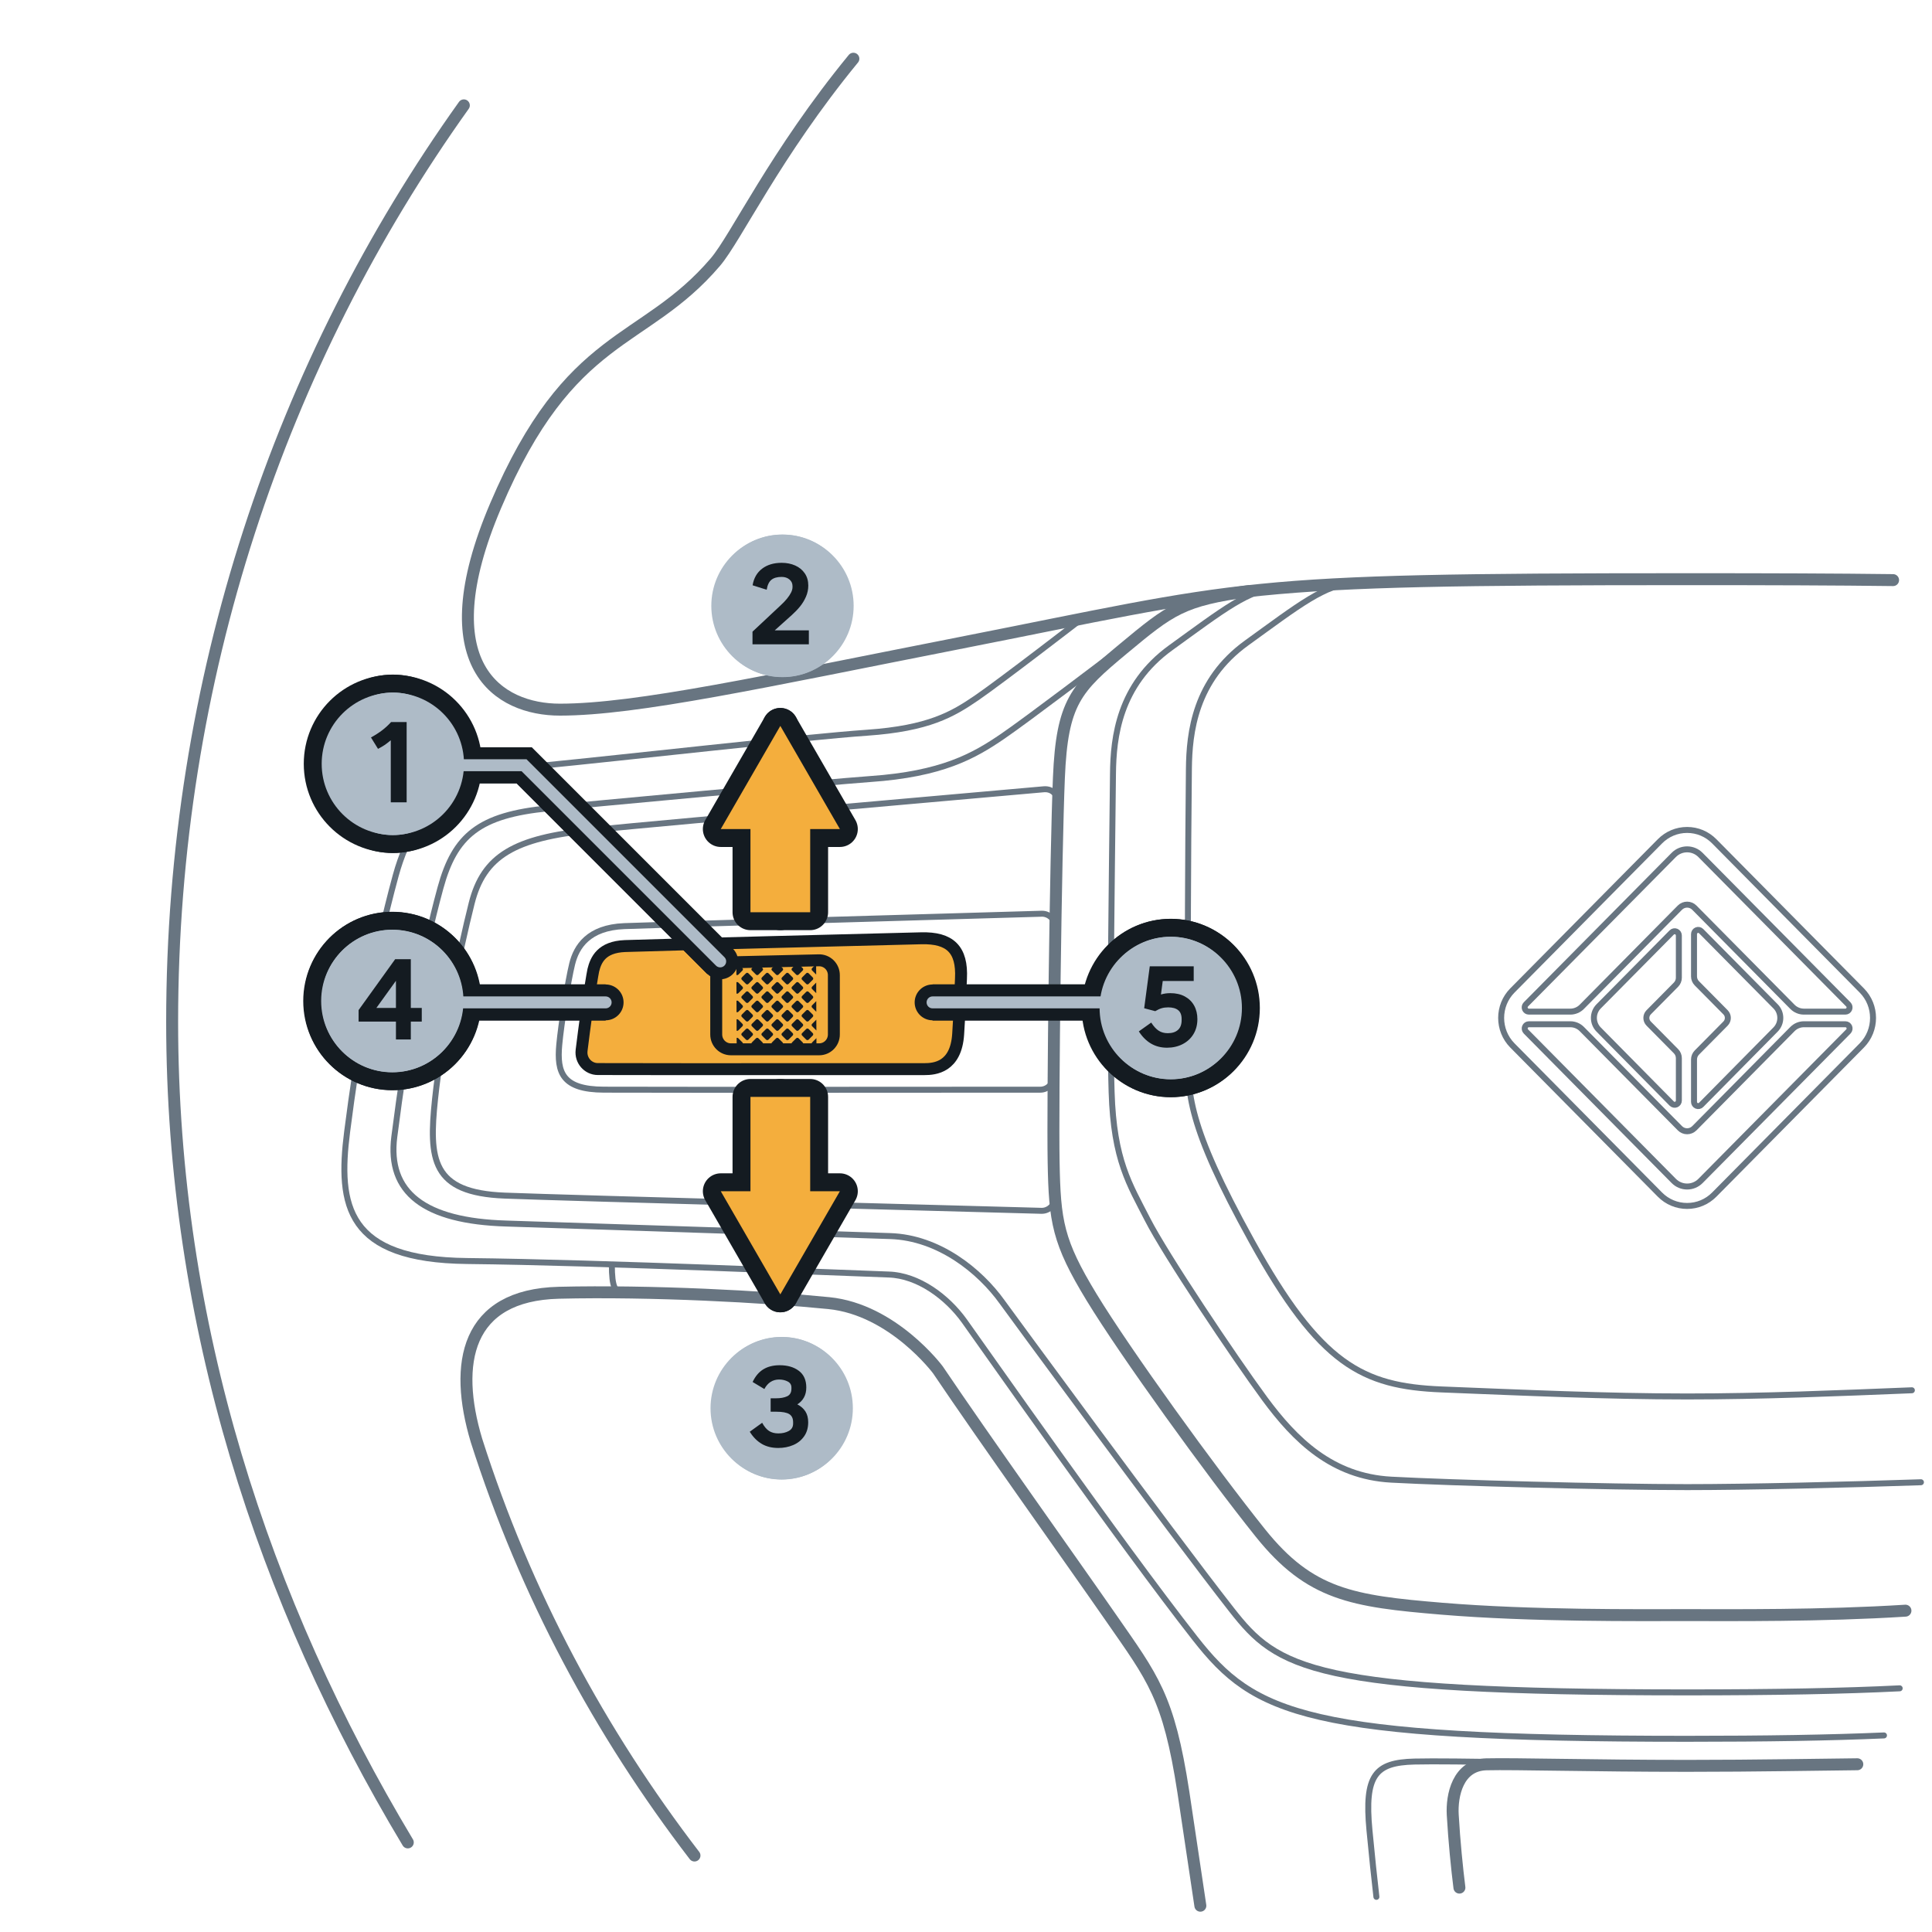 <?xml version="1.0" encoding="UTF-8"?><svg xmlns="http://www.w3.org/2000/svg" width="161.749" height="161.749" viewBox="0 0 161.749 161.749"><g id="uuid-bc29a06a-d80a-431c-850c-a54b563dae47"><path d="m115.234,158.807c-.18-1.555-.373-3.38-.581-5.572-.438-4.619.48-5.676,3.762-5.756,3.282-.08,12.087.175,22.832.175,5.012,0,9.602-.056,13.406-.107" style="fill:none; stroke:#687581; stroke-linecap:round; stroke-linejoin:round; stroke-width:.5px;"/><path d="m159.526,134.847c-6.978.444-14.656.371-18.279.371-4.019,0-13.027.089-20.535-.536-7.507-.625-11.04-1.161-15.191-6.34-4.151-5.179-11.305-15.09-14.131-19.733s-3.091-6.34-3.18-11.34c-.088-5,.177-25.805.442-32.145.265-6.34,1.413-7.5,5.388-10.804s4.937-4.074,10.606-4.844" style="fill:none; stroke:#687581; stroke-linecap:round; stroke-linejoin:round;"/><path d="m157.729,145.292c-4.483.194-9.894.282-16.482.282-31.928,0-36.22-2.053-41.194-8.403-6.37-8.132-17.572-24.143-19.314-26.572-1.451-2.023-3.866-3.816-6.336-3.894-3.768-.119-24.082-1.012-35.3-1.131-10.068-.107-10.834-4.612-10.039-10.834.868-6.789,2.179-14.525,4.063-21.43,1.884-6.905,6.3-8.631,12.424-9.227,6.124-.595,21.845-2.381,27.026-2.738s7.183-1.548,9.185-2.917,8.826-6.637,8.826-6.637" style="fill:none; stroke:#687581; stroke-linecap:round; stroke-linejoin:round; stroke-width:.5px;"/><path d="m93.058,54.868c-.282.218-7.032,5.354-9.104,6.77-2.416,1.653-5.084,3.17-11.11,3.585-3.276.227-24.744,2.234-26.918,2.446-5.823.566-7.853,2.281-9.05,6.666-1.58,5.792-2.855,12.95-3.863,20.83-.598,4.682,2.516,7.07,9.385,7.271l32.125,1.049c4.088.129,7.522,2.933,9.372,5.512.293.408,13.966,19.072,19.217,25.777,3.851,4.918,6.669,6.914,38.134,6.914,7.381,0,13.186-.11,17.797-.341" style="fill:none; stroke:#687581; stroke-linecap:round; stroke-linejoin:round; stroke-width:.5px;"/><path d="m160.064,116.395c-6.258.252-12.547.518-18.817.518-6.845,0-13.713-.317-20.538-.587-6.663-.263-10.206-2.102-15.914-12.419-5.422-9.8-5.357-12.368-5.357-16.146,0-7.799.016-15.598.098-23.396.032-3.037.504-7.411,4.832-10.536,4.328-3.125,6.65-4.99,9.025-4.99" style="fill:none; stroke:#687581; stroke-linecap:round; stroke-linejoin:round; stroke-width:.5px;"/><path d="m160.823,124.095c-6.09.211-14.624.408-19.576.408-6.668,0-19.828-.357-24.774-.625-4.946-.268-8.037-3.304-10.599-6.786s-8.302-12.054-9.804-15-2.827-4.934-3.004-10.649c-.177-5.715.005-16.226.114-26.676.032-3.037.504-7.411,4.832-10.536,4.328-3.125,6.65-4.99,9.025-4.99" style="fill:none; stroke:#687581; stroke-linecap:round; stroke-linejoin:round; stroke-width:.5px;"/><path d="m143.522,100.011c-.608.614-1.416.952-2.276.952s-1.668-.338-2.276-.952l-12.351-12.486c-1.254-1.271-1.254-3.334,0-4.601l12.351-12.486c.607-.614,1.416-.954,2.276-.954s1.669.339,2.277.955l12.349,12.485c1.254,1.268,1.254,3.331.001,4.6l-12.352,12.488Z" style="fill:none; stroke:#687581; stroke-linecap:round; stroke-linejoin:round; stroke-width:.5px;"/><path d="m140.643,75.99c.334-.337.875-.337,1.209,0l8.212,8.302c.255.257.6.402.96.402h3.474c.142,0,.269-.086.323-.218s.024-.284-.076-.386c0,0,0,0,0,0l-12.377-12.512c-.619-.626-1.623-.626-2.242,0l-12.377,12.512c-.1.101-.13.253-.076.386s.182.218.323.218h3.474c.36,0,.705-.145.96-.402l8.212-8.302Zm1.209,18.468c-.16.162-.378.253-.604.253s-.444-.091-.604-.253l-8.212-8.304c-.255-.257-.6-.402-.96-.402h-3.474c-.142,0-.269.086-.323.218s-.024.284.076.386c0,0,0,0,0,0l12.377,12.512c.619.626,1.623.626,2.242,0l12.377-12.512c.1-.101.13-.254.076-.386s-.182-.218-.323-.218h-3.474c-.36,0-.705.145-.96.402l-8.212,8.304Z" style="fill:none; stroke:#687581; stroke-linecap:round; stroke-linejoin:round; stroke-width:.5px;"/><path d="m140.556,81.853c0,.218-.086.427-.238.582l-2.29,2.316c-.258.261-.258.683,0,.943l2.29,2.316c.153.154.238.363.238.582v3.548c0,.143-.085.272-.216.327s-.282.024-.382-.077l-6.119-6.197c-.529-.536-.529-1.404,0-1.94l6.118-6.185c.1-.101.251-.132.382-.077s.216.184.216.327v3.536Z" style="fill:none; stroke:#687581; stroke-linecap:round; stroke-linejoin:round; stroke-width:.5px;"/><path d="m148.652,84.252c.53.536.53,1.404,0,1.94l-6.229,6.309c-.1.101-.251.132-.382.077s-.216-.184-.216-.327v-3.548c0-.218.086-.427.238-.582l2.401-2.427c.258-.261.258-.683,0-.943l-2.401-2.427c-.153-.154-.238-.363-.238-.582v-3.536c0-.143.085-.272.216-.327s.281-.025.382.077l6.229,6.297Z" style="fill:none; stroke:#687581; stroke-linecap:round; stroke-linejoin:round; stroke-width:.5px;"/><path d="m88.579,67.222c.017-.534-.363-1.215-1.199-1.143,0,0-31.466,2.767-37.884,3.421s-9.009,2.143-10.01,6.131-2.532,11.31-3.062,16.37c-.53,5.06-.294,7.858,5.829,8.096,5.468.213,38.35,1.1,44.935,1.274.311.008.611-.117.827-.344s.327-.536.305-.85" style="fill:none; stroke:#687581; stroke-linecap:round; stroke-linejoin:round; stroke-width:.5px;"/><path d="m88.199,90.126c-.007.611-.499,1.103-1.104,1.103-5.546.004-30.581.021-36.54-.001-3.474-.013-3.945-1.429-3.734-3.753.157-1.723.731-5.355,1.084-6.784s1.354-3.036,4.357-3.155c2.667-.106,29.08-.869,34.948-1.038.301-.009.592.107.806.32s.334.506.331.81l-.149,12.498Z" style="fill:none; stroke:#687581; stroke-linecap:round; stroke-linejoin:round; stroke-width:.5px;"/><path d="m48.692,87.944c-.103.831.542,1.556,1.355,1.558,2.486.008,8.38.017,27.343.007.866,0,2.645-.152,2.828-2.919.104-1.574.175-3.441.236-4.656.125-2.458-.926-3.441-3.333-3.38s-22.899.576-24.797.651c-1.969.078-2.438,1.158-2.651,2.02-.017.071-.425,2.206-.982,6.719Z" style="fill:none; stroke:#687581; stroke-linecap:round; stroke-linejoin:round; stroke-width:.5px;"/><path d="m51.224,105.856c0,1.99.291,2.325.916,2.346" style="fill:none; stroke:#687581; stroke-miterlimit:10; stroke-width:.5px;"/><path d="m58.143,155.346c-7.89-10.279-14.157-21.902-18.252-34.752-1.936-6.447-.878-12.172,6.901-12.363,7.694-.188,17.23.328,22.602.868,5.374.538,9.126,5.582,9.126,5.582,3.98,5.9,10.928,15.627,14.461,20.715,3.532,5.091,4.858,6.608,6.093,14.645l1.421,9.507m21.689-1.515c-.204-1.618-.43-3.853-.559-6.089-.093-1.608.412-4.175,2.826-4.234,2.414-.059,8.892.129,16.796.129,5.918,0,11.037-.105,14.249-.134M38.834,8.821C23.478,30.329,14.412,56.854,14.412,85.551c0,25.364,7.638,48.555,19.729,68.697m124.35-105.681c-4.703-.06-10.319-.078-17.244-.078-38.081,0-36.57.561-61.387,5.443-15.763,3.099-26.538,5.48-32.984,5.48-5.123,0-11.075-3.676-5.389-17.056,6.263-14.738,12.361-13.337,18.4-20.409,1.737-2.032,4.999-9.038,11.559-17.032" style="fill:none; stroke:#687581; stroke-linecap:round; stroke-linejoin:round;"/><path d="m69.812,86.607c0,.686-.55,1.242-1.229,1.242h-7.391c-.679,0-1.229-.556-1.229-1.242v-4.796c0-.675.533-1.226,1.201-1.242l7.391-.171c.331-.008.65.12.887.353s.37.554.37.888v4.968Z" style="fill:none; stroke:#687581; stroke-linecap:round; stroke-linejoin:round; stroke-width:.5px;"/><line x1="68.331" y1="80.403" x2="68.331" y2="87.849" style="fill:none; stroke:#687581; stroke-miterlimit:10; stroke-width:.5px;"/><line x1="61.648" y1="80.558" x2="61.648" y2="87.857" style="fill:none; stroke:#687581; stroke-miterlimit:10; stroke-width:.5px;"/></g><g id="uuid-27d31d97-ca49-4ba6-bb49-d54cadb8ad2e"><path d="m48.692,87.944c-.103.831.542,1.556,1.355,1.558,2.486.008,8.38.017,27.343.007.866,0,2.645-.152,2.828-2.919.104-1.574.175-3.441.236-4.656.125-2.458-.926-3.441-3.333-3.38s-22.899.576-24.797.651c-1.969.078-2.438,1.158-2.651,2.02-.017.071-.425,2.206-.982,6.719Z" style="fill:#f4ae3d; stroke:#141b21; stroke-linecap:round; stroke-linejoin:round;"/><path d="m69.812,86.607c0,.686-.55,1.242-1.229,1.242h-7.391c-.679,0-1.229-.556-1.229-1.242v-4.796c0-.675.533-1.226,1.201-1.242l7.391-.171c.331-.008.65.12.887.353s.37.554.37.888v4.968Z" style="fill:#f4ae3d; stroke:#141b21; stroke-linecap:round; stroke-linejoin:round;"/><path d="m62.159,82.807l-.347.347c-.027.024-.061.04-.099.04-.016,0-.035-.005-.053-.011l-.005-.948c.048-.027.115-.019.158.024l.347.347c.056.056.056.144,0,.2Z" style="fill:#141b21; stroke-width:0px;"/><path d="m62.999,82.029l-.347.347c-.025.025-.062.039-.098.039s-.073-.014-.098-.039l-.347-.347c-.056-.056-.056-.143,0-.199l.347-.347c.053-.053.143-.053.196,0l.347.347c.056.056.056.143,0,.199Z" style="fill:#141b21; stroke-width:0px;"/><path d="m63.84,81.251l-.347.347c-.025.025-.062.039-.098.039s-.073-.014-.098-.039l-.347-.347c-.056-.056-.056-.143,0-.199l.347-.347c.053-.053.143-.053.196,0l.347.347c.056.056.056.143,0,.199Z" style="fill:#141b21; stroke-width:0px;"/><path d="m62.159,84.361l-.347.347c-.027.027-.061.04-.099.04-.016,0-.032-.003-.048-.011l-.005-.954c.048-.019.112-.011.152.029l.347.35c.056.056.056.142,0,.198Z" style="fill:#141b21; stroke-width:0px;"/><path d="m62.999,83.584l-.347.347c-.025.025-.062.039-.098.039s-.073-.014-.098-.039l-.347-.347c-.056-.056-.056-.143,0-.199l.347-.347c.053-.053.143-.053.196,0l.347.347c.056.056.056.143,0,.199Z" style="fill:#141b21; stroke-width:0px;"/><path d="m63.84,82.806l-.347.347c-.025.025-.062.039-.098.039s-.073-.014-.098-.039l-.347-.347c-.056-.056-.056-.143,0-.199l.347-.347c.053-.053.143-.053.196,0l.347.347c.056.056.056.143,0,.199Z" style="fill:#141b21; stroke-width:0px;"/><path d="m64.681,82.029l-.347.347c-.025.025-.062.039-.098.039s-.073-.014-.098-.039l-.347-.347c-.056-.056-.056-.143,0-.199l.347-.347c.053-.053.143-.053.196,0l.347.347c.056.056.056.143,0,.199Z" style="fill:#141b21; stroke-width:0px;"/><path d="m64.592,80.56l-.259.262c-.024.024-.061.037-.099.037-.035,0-.072-.013-.096-.037l-.243-.246.697-.016Z" style="fill:#141b21; stroke-width:0px;"/><path d="m66.315,80.52l-.299.302c-.027.024-.064.037-.099.037-.037,0-.072-.013-.099-.037l-.28-.283.777-.019Z" style="fill:#141b21; stroke-width:0px;"/><path d="m62.159,81.252l-.347.347c-.027.024-.061.037-.099.037-.021,0-.043-.005-.061-.016l-.003-.938c.051-.029.12-.021.163.021l.347.347c.056.056.056.144,0,.2Z" style="fill:#141b21; stroke-width:0px;"/><path d="m62.872,80.6l-.219.222c-.027.024-.061.037-.099.037s-.072-.013-.099-.037l-.206-.206.622-.016Z" style="fill:#141b21; stroke-width:0px;"/><path d="m65.521,81.251l-.347.347c-.025.025-.062.039-.098.039s-.073-.014-.098-.039l-.347-.347c-.056-.056-.056-.143,0-.199l.347-.347c.053-.053.143-.053.196,0l.347.347c.056.056.056.143,0,.199Z" style="fill:#141b21; stroke-width:0px;"/><path d="m62.159,85.916l-.347.347c-.027.027-.061.04-.099.04-.013,0-.029-.003-.043-.008l-.003-.954c.048-.019.107-.008.144.029l.347.347c.056.056.056.142,0,.198Z" style="fill:#141b21; stroke-width:0px;"/><path d="m62.999,85.139l-.347.347c-.025.025-.062.039-.098.039s-.073-.014-.098-.039l-.347-.347c-.056-.056-.056-.143,0-.199l.347-.347c.053-.053.143-.053.196,0l.347.347c.056.056.056.143,0,.199Z" style="fill:#141b21; stroke-width:0px;"/><path d="m63.84,84.361l-.347.347c-.025.025-.062.039-.098.039s-.073-.014-.098-.039l-.347-.347c-.056-.056-.056-.143,0-.199l.347-.347c.053-.053.143-.053.196,0l.347.347c.056.056.056.143,0,.199Z" style="fill:#141b21; stroke-width:0px;"/><path d="m64.681,83.584l-.347.347c-.025.025-.062.039-.098.039s-.073-.014-.098-.039l-.347-.347c-.056-.056-.056-.143,0-.199l.347-.347c.053-.053.143-.053.196,0l.347.347c.056.056.056.143,0,.199Z" style="fill:#141b21; stroke-width:0px;"/><path d="m65.521,82.806l-.347.347c-.025.025-.062.039-.098.039s-.073-.014-.098-.039l-.347-.347c-.056-.056-.056-.143,0-.199l.347-.347c.053-.053.143-.053.196,0l.347.347c.056.056.056.143,0,.199Z" style="fill:#141b21; stroke-width:0px;"/><path d="m67.202,81.251l-.347.347c-.025.025-.062.039-.098.039s-.073-.014-.098-.039l-.347-.347c-.056-.056-.056-.143,0-.199l.347-.347c.053-.053.143-.053.196,0l.347.347c.056.056.056.143,0,.199Z" style="fill:#141b21; stroke-width:0px;"/><path d="m66.362,82.029l-.347.347c-.025.025-.062.039-.098.039s-.073-.014-.098-.039l-.347-.347c-.056-.056-.056-.143,0-.199l.347-.347c.053-.053.143-.053.196,0l.347.347c.056.056.056.143,0,.199Z" style="fill:#141b21; stroke-width:0px;"/><path d="m62.159,87.473l-.347.347c-.027.024-.061.037-.099.037-.013,0-.024-.003-.037-.008l-.003-.956c.045-.016.101-.005.139.032l.347.347c.056.056.056.144,0,.2Z" style="fill:#141b21; stroke-width:0px;"/><path d="m62.999,86.694l-.347.347c-.025.025-.062.039-.098.039s-.073-.014-.098-.039l-.347-.347c-.056-.056-.056-.143,0-.199l.347-.347c.053-.053.143-.053.196,0l.347.347c.056.056.056.143,0,.199Z" style="fill:#141b21; stroke-width:0px;"/><path d="m63.84,85.916l-.347.347c-.025.025-.062.039-.098.039s-.073-.014-.098-.039l-.347-.347c-.056-.056-.056-.143,0-.199l.347-.347c.053-.053.143-.053.196,0l.347.347c.056.056.056.143,0,.199Z" style="fill:#141b21; stroke-width:0px;"/><path d="m64.681,85.139l-.347.347c-.025.025-.062.039-.098.039s-.073-.014-.098-.039l-.347-.347c-.056-.056-.056-.143,0-.199l.347-.347c.053-.053.143-.053.196,0l.347.347c.056.056.056.143,0,.199Z" style="fill:#141b21; stroke-width:0px;"/><path d="m65.521,84.361l-.347.347c-.025.025-.062.039-.098.039s-.073-.014-.098-.039l-.347-.347c-.056-.056-.056-.143,0-.199l.347-.347c.053-.053.143-.053.196,0l.347.347c.056.056.056.143,0,.199Z" style="fill:#141b21; stroke-width:0px;"/><path d="m66.362,83.584l-.347.347c-.025.025-.062.039-.098.039s-.073-.014-.098-.039l-.347-.347c-.056-.056-.056-.143,0-.199l.347-.347c.053-.053.143-.053.196,0l.347.347c.056.056.056.143,0,.199Z" style="fill:#141b21; stroke-width:0px;"/><path d="m68.043,82.029l-.347.347c-.025.025-.062.039-.098.039s-.073-.014-.098-.039l-.347-.347c-.056-.056-.056-.143,0-.199l.347-.347c.053-.053.143-.053.196,0l.347.347c.056.056.056.143,0,.199Z" style="fill:#141b21; stroke-width:0px;"/><path d="m67.202,82.806l-.347.347c-.025.025-.062.039-.098.039s-.073-.014-.098-.039l-.347-.347c-.056-.056-.056-.143,0-.199l.347-.347c.053-.053.143-.053.196,0l.347.347c.056.056.056.143,0,.199Z" style="fill:#141b21; stroke-width:0px;"/><path d="m62.824,87.873l-.537-.003.168-.168c.053-.053.144-.053.198,0l.171.171Z" style="fill:#141b21; stroke-width:0px;"/><path d="m63.84,87.472l-.347.347c-.025.025-.062.039-.098.039s-.073-.014-.098-.039l-.347-.347c-.056-.056-.056-.143,0-.199l.347-.347c.053-.053.143-.053.196,0l.347.347c.056.056.056.143,0,.199Z" style="fill:#141b21; stroke-width:0px;"/><path d="m64.681,86.694l-.347.347c-.025.025-.062.039-.098.039s-.073-.014-.098-.039l-.347-.347c-.056-.056-.056-.143,0-.199l.347-.347c.053-.053.143-.053.196,0l.347.347c.056.056.056.143,0,.199Z" style="fill:#141b21; stroke-width:0px;"/><path d="m65.521,85.916l-.347.347c-.025.025-.062.039-.098.039s-.073-.014-.098-.039l-.347-.347c-.056-.056-.056-.143,0-.199l.347-.347c.053-.053.143-.053.196,0l.347.347c.056.056.056.143,0,.199Z" style="fill:#141b21; stroke-width:0px;"/><path d="m66.362,85.139l-.347.347c-.025.025-.062.039-.098.039s-.073-.014-.098-.039l-.347-.347c-.056-.056-.056-.143,0-.199l.347-.347c.053-.053.143-.053.196,0l.347.347c.056.056.056.143,0,.199Z" style="fill:#141b21; stroke-width:0px;"/><path d="m67.202,84.361l-.347.347c-.025.025-.062.039-.098.039s-.073-.014-.098-.039l-.347-.347c-.056-.056-.056-.143,0-.199l.347-.347c.053-.053.143-.053.196,0l.347.347c.056.056.056.143,0,.199Z" style="fill:#141b21; stroke-width:0px;"/><path d="m68.337,83.151l-.345-.345c-.056-.056-.056-.144,0-.2l.342-.342.003.887Z" style="fill:#141b21; stroke-width:0px;"/><path d="m68.043,83.584l-.347.347c-.025.025-.062.039-.098.039s-.073-.014-.098-.039l-.347-.347c-.056-.056-.056-.143,0-.199l.347-.347c.053-.053.143-.053.196,0l.347.347c.056.056.056.143,0,.199Z" style="fill:#141b21; stroke-width:0px;"/><path d="m64.504,87.873h-.537l.171-.171c.053-.053.142-.053.195,0l.171.171Z" style="fill:#141b21; stroke-width:0px;"/><path d="m65.521,87.472l-.347.347c-.025.025-.062.039-.098.039s-.073-.014-.098-.039l-.347-.347c-.056-.056-.056-.143,0-.199l.347-.347c.053-.053.143-.053.196,0l.347.347c.056.056.056.143,0,.199Z" style="fill:#141b21; stroke-width:0px;"/><path d="m66.362,86.694l-.347.347c-.025.025-.062.039-.098.039s-.073-.014-.098-.039l-.347-.347c-.056-.056-.056-.143,0-.199l.347-.347c.053-.053.143-.053.196,0l.347.347c.056.056.056.143,0,.199Z" style="fill:#141b21; stroke-width:0px;"/><path d="m67.202,85.916l-.347.347c-.025.025-.062.039-.098.039s-.073-.014-.098-.039l-.347-.347c-.056-.056-.056-.143,0-.199l.347-.347c.053-.053.143-.053.196,0l.347.347c.056.056.056.143,0,.199Z" style="fill:#141b21; stroke-width:0px;"/><path d="m68.043,85.139l-.347.347c-.025.025-.062.039-.098.039s-.073-.014-.098-.039l-.347-.347c-.056-.056-.056-.143,0-.199l.347-.347c.053-.053.143-.053.196,0l.347.347c.056.056.056.143,0,.199Z" style="fill:#141b21; stroke-width:0px;"/><path d="m68.342,84.711l-.35-.35c-.056-.056-.056-.142,0-.198l.347-.35.003.897Z" style="fill:#141b21; stroke-width:0px;"/><path d="m66.189,87.876h-.545l.174-.174c.053-.053.144-.053.198,0l.174.174Z" style="fill:#141b21; stroke-width:0px;"/><path d="m67.202,87.472l-.347.347c-.025.025-.062.039-.098.039s-.073-.014-.098-.039l-.347-.347c-.056-.056-.056-.143,0-.199l.347-.347c.053-.053.143-.053.196,0l.347.347c.056.056.056.143,0,.199Z" style="fill:#141b21; stroke-width:0px;"/><path d="m68.043,86.694l-.347.347c-.025.025-.062.039-.098.039s-.073-.014-.098-.039l-.347-.347c-.056-.056-.056-.143,0-.199l.347-.347c.053-.053.143-.053.196,0l.347.347c.056.056.056.143,0,.199Z" style="fill:#141b21; stroke-width:0px;"/><path d="m68.35,86.268c-.005,0-.008-.003-.011-.005l-.347-.347c-.056-.056-.056-.142,0-.198l.347-.347s.003-.003.005-.003l.005.9Z" style="fill:#141b21; stroke-width:0px;"/><path d="m67.872,87.879h-.548l.176-.176c.051-.053.142-.053.195,0l.176.176Z" style="fill:#141b21; stroke-width:0px;"/><path d="m68.355,87.828c-.005,0-.011-.003-.016-.008l-.347-.347c-.056-.056-.056-.144,0-.2l.347-.347s.008-.008.013-.008l.003.911Z" style="fill:#141b21; stroke-width:0px;"/><path d="m68.032,80.483l-.337.339c-.024.024-.061.037-.099.037-.035,0-.072-.013-.096-.037l-.321-.321.852-.019Z" style="fill:#141b21; stroke-width:0px;"/><path d="m68.331,81.591l-.339-.339c-.056-.056-.056-.144,0-.2l.334-.334.005.873Z" style="fill:#141b21; stroke-width:0px;"/></g><g id="uuid-0d0c60de-d4fe-4376-8ab5-2cd303eab603"><line x1="65.33" y1="108.367" x2="65.33" y2="91.833" style="fill:none; stroke:#141b21; stroke-linecap:round; stroke-linejoin:round; stroke-width:3px;"/><rect x="62.829" y="91.833" width="5" height="9.358" style="fill:none; stroke:#141b21; stroke-linecap:round; stroke-linejoin:round; stroke-width:3px;"/><polygon points="70.316 99.732 65.33 108.367 60.344 99.732 70.316 99.732" style="fill:none; stroke:#141b21; stroke-linecap:round; stroke-linejoin:round; stroke-width:3px;"/><line x1="65.33" y1="101.191" x2="65.33" y2="91.833" style="fill:none; stroke:#f4ae3d; stroke-miterlimit:10; stroke-width:5px;"/><polygon points="70.316 99.732 65.33 108.367 60.344 99.732 70.316 99.732" style="fill:#f4ae3d; stroke-width:0px;"/><line x1="65.33" y1="60.773" x2="65.33" y2="76.374" style="fill:none; stroke:#141b21; stroke-linecap:round; stroke-linejoin:round; stroke-width:3px;"/><rect x="62.829" y="67.949" width="5" height="8.425" style="fill:none; stroke:#141b21; stroke-linecap:round; stroke-linejoin:round; stroke-width:3px;"/><polygon points="60.344 69.409 65.33 60.773 70.316 69.409 60.344 69.409" style="fill:none; stroke:#141b21; stroke-linecap:round; stroke-linejoin:round; stroke-width:3px;"/><line x1="65.33" y1="67.95" x2="65.33" y2="76.374" style="fill:none; stroke:#f4ae3d; stroke-miterlimit:10; stroke-width:5px;"/><polygon points="60.344 69.409 65.33 60.773 70.316 69.409 60.344 69.409" style="fill:#f4ae3d; stroke-width:0px;"/><polyline points="32.665 64.065 43.873 64.065 60.296 80.488" style="fill:none; stroke:#141b21; stroke-width:3px;"/><polyline points="32.665 64.065 43.873 64.065 60.296 80.488" style="fill:none; stroke:#141b21; stroke-width:3px;"/><polyline points="32.665 64.065 43.873 64.065 60.296 80.488" style="fill:none; stroke:#141b21; stroke-width:3px;"/><path d="m32.201,62.373c-.144.097-.328.204-.553.323l-.59-.955c.344-.188.652-.385.927-.594s.527-.441.759-.698h1.301v6.721h-1.329v-5.195c-.2.168-.371.301-.515.398Z" style="fill:none; stroke:#141b21; stroke-width:3px;"/><circle cx="32.89" cy="63.948" r="5.958" style="fill:none; stroke:#141b21; stroke-width:3px;"/><path d="m32.89,57.978c-2.833,0-5.129,2.296-5.129,5.129v1.682c0,2.833,2.296,5.129,5.129,5.129s5.129-2.296,5.129-5.129v-1.682c0-2.833-2.296-5.129-5.129-5.129Z" style="fill:none; stroke:#141b21; stroke-width:3px;"/><path d="m32.201,62.373c-.144.097-.328.204-.553.323l-.59-.955c.344-.188.652-.385.927-.594s.527-.441.759-.698h1.301v6.721h-1.329v-5.195c-.2.168-.371.301-.515.398Z" style="fill:none; stroke:#141b21; stroke-width:3px;"/><polyline points="32.665 64.065 43.873 64.065 60.296 80.488" style="fill:none; stroke:#141b21; stroke-linecap:round; stroke-miterlimit:10; stroke-width:3px;"/><polyline points="32.665 64.065 43.873 64.065 60.296 80.488" style="fill:none; stroke:#aebbc7; stroke-linecap:round; stroke-miterlimit:10;"/><circle cx="32.89" cy="63.948" r="5.958" style="fill:#aebbc7; stroke-width:0px;"/><path d="m32.89,57.978c-2.833,0-5.129,2.296-5.129,5.129v1.682c0,2.833,2.296,5.129,5.129,5.129s5.129-2.296,5.129-5.129v-1.682c0-2.833-2.296-5.129-5.129-5.129Z" style="fill:#aebbc7; stroke-width:0px;"/><path d="m32.201,62.373c-.144.097-.328.204-.553.323l-.59-.955c.344-.188.652-.385.927-.594s.527-.441.759-.698h1.301v6.721h-1.329v-5.195c-.2.168-.371.301-.515.398Z" style="fill:#141b21; stroke-width:0px;"/><line x1="32.62" y1="83.921" x2="50.705" y2="83.921" style="fill:none; stroke:#141b21; stroke-width:3px;"/><line x1="32.62" y1="83.921" x2="50.705" y2="83.921" style="fill:none; stroke:#141b21; stroke-width:3px;"/><line x1="32.62" y1="83.921" x2="50.705" y2="83.921" style="fill:none; stroke:#141b21; stroke-width:3px;"/><path d="m33.148,85.529h-3.126v-.964l3.061-4.259h1.311v4.081h.917v1.142h-.917v1.498h-1.245v-1.498Zm0-1.142v-2.274l-1.638,2.274h1.638Z" style="fill:none; stroke:#141b21; stroke-width:3px;"/><circle cx="32.846" cy="83.805" r="5.958" style="fill:none; stroke:#141b21; stroke-width:3px;"/><path d="m32.846,77.835c-3.262,0-5.906,2.644-5.906,5.906v.129c0,3.262,2.644,5.906,5.906,5.906s5.906-2.644,5.906-5.906v-.129c0-3.262-2.644-5.906-5.906-5.906Z" style="fill:none; stroke:#141b21; stroke-width:3px;"/><path d="m33.148,85.529h-3.126v-.964l3.061-4.259h1.311v4.081h.917v1.142h-.917v1.498h-1.245v-1.498Zm0-1.142v-2.274l-1.638,2.274h1.638Z" style="fill:none; stroke:#141b21; stroke-width:3px;"/><line x1="32.62" y1="83.921" x2="50.705" y2="83.921" style="fill:none; stroke:#141b21; stroke-linecap:round; stroke-miterlimit:10; stroke-width:3px;"/><line x1="32.62" y1="83.921" x2="50.705" y2="83.921" style="fill:none; stroke:#aebbc7; stroke-linecap:round; stroke-miterlimit:10;"/><circle cx="32.846" cy="83.805" r="5.958" style="fill:#aebbc7; stroke-width:0px;"/><path d="m32.846,77.835c-3.262,0-5.906,2.644-5.906,5.906v.129c0,3.262,2.644,5.906,5.906,5.906s5.906-2.644,5.906-5.906v-.129c0-3.262-2.644-5.906-5.906-5.906Z" style="fill:#aebbc7; stroke-width:0px;"/><path d="m33.148,85.529h-3.126v-.964l3.061-4.259h1.311v4.081h.917v1.142h-.917v1.498h-1.245v-1.498Zm0-1.142v-2.274l-1.638,2.274h1.638Z" style="fill:#141b21; stroke-width:0px;"/><line x1="97.881" y1="83.921" x2="78.076" y2="83.921" style="fill:none; stroke:#141b21; stroke-width:3px;"/><line x1="97.881" y1="83.921" x2="78.076" y2="83.921" style="fill:none; stroke:#141b21; stroke-width:3px;"/><line x1="97.881" y1="83.921" x2="78.076" y2="83.921" style="fill:none; stroke:#141b21; stroke-width:3px;"/><path d="m95.343,86.35l1.038-.739c.206.318.415.546.628.683.212.137.465.206.758.206.368,0,.653-.092.856-.276.203-.184.304-.454.304-.81v-.103c0-.337-.097-.583-.29-.739-.193-.156-.471-.234-.833-.234-.199,0-.381.023-.543.07-.162.046-.343.129-.543.248l-.926-.244.468-3.51h3.679v1.226h-2.593l-.15,1.132c.125-.037.251-.065.379-.084.128-.019.264-.028.407-.028.469,0,.872.092,1.213.276.34.184.601.44.781.768s.271.704.271,1.128c0,.48-.111.901-.332,1.263-.222.362-.526.641-.913.838s-.82.295-1.301.295c-.986,0-1.772-.456-2.358-1.367Z" style="fill:none; stroke:#141b21; stroke-width:3px;"/><circle cx="98.017" cy="84.392" r="5.958" style="fill:none; stroke:#141b21; stroke-width:3px;"/><path d="m98.017,78.422c-3.22,0-5.831,2.611-5.831,5.831v.278c0,3.22,2.611,5.831,5.831,5.831s5.831-2.611,5.831-5.831v-.278c0-3.22-2.611-5.831-5.831-5.831Z" style="fill:none; stroke:#141b21; stroke-width:3px;"/><path d="m95.343,86.35l1.038-.739c.206.318.415.546.628.683.212.137.465.206.758.206.368,0,.653-.092.856-.276.203-.184.304-.454.304-.81v-.103c0-.337-.097-.583-.29-.739-.193-.156-.471-.234-.833-.234-.199,0-.381.023-.543.07-.162.046-.343.129-.543.248l-.926-.244.468-3.51h3.679v1.226h-2.593l-.15,1.132c.125-.037.251-.065.379-.084.128-.019.264-.028.407-.028.469,0,.872.092,1.213.276.34.184.601.44.781.768s.271.704.271,1.128c0,.48-.111.901-.332,1.263-.222.362-.526.641-.913.838s-.82.295-1.301.295c-.986,0-1.772-.456-2.358-1.367Z" style="fill:none; stroke:#141b21; stroke-width:3px;"/><line x1="97.881" y1="83.921" x2="78.076" y2="83.921" style="fill:none; stroke:#141b21; stroke-linecap:round; stroke-miterlimit:10; stroke-width:3px;"/><line x1="97.881" y1="83.921" x2="78.076" y2="83.921" style="fill:none; stroke:#aebbc7; stroke-linecap:round; stroke-miterlimit:10;"/><circle cx="98.017" cy="84.392" r="5.958" style="fill:#aebbc7; stroke-width:0px;"/><path d="m98.017,78.422c-3.22,0-5.831,2.611-5.831,5.831v.278c0,3.22,2.611,5.831,5.831,5.831s5.831-2.611,5.831-5.831v-.278c0-3.22-2.611-5.831-5.831-5.831Z" style="fill:#aebbc7; stroke-width:0px;"/><path d="m95.343,86.35l1.038-.739c.206.318.415.546.628.683.212.137.465.206.758.206.368,0,.653-.092.856-.276.203-.184.304-.454.304-.81v-.103c0-.337-.097-.583-.29-.739-.193-.156-.471-.234-.833-.234-.199,0-.381.023-.543.07-.162.046-.343.129-.543.248l-.926-.244.468-3.51h3.679v1.226h-2.593l-.15,1.132c.125-.037.251-.065.379-.084.128-.019.264-.028.407-.028.469,0,.872.092,1.213.276.34.184.601.44.781.768s.271.704.271,1.128c0,.48-.111.901-.332,1.263-.222.362-.526.641-.913.838s-.82.295-1.301.295c-.986,0-1.772-.456-2.358-1.367Z" style="fill:#141b21; stroke-width:0px;"/><circle cx="65.51" cy="50.721" r="5.958" style="fill:#aebbc7; stroke-width:0px;"/><path d="m65.51,44.751c-3.213,0-5.817,2.604-5.817,5.817v.306c0,3.213,2.604,5.817,5.817,5.817s5.817-2.604,5.817-5.817v-.306c0-3.213-2.604-5.817-5.817-5.817Z" style="fill:#aebbc7; stroke-width:0px;"/><path d="m62.999,52.885l2.33-2.181c.219-.199.403-.391.553-.575s.265-.357.347-.52c.081-.163.121-.315.121-.459v-.084c0-.225-.086-.409-.257-.552-.172-.144-.389-.215-.651-.215-.374,0-.661.081-.86.243-.2.163-.331.44-.394.833l-1.18-.374c.101-.599.365-1.062.796-1.39s.977-.491,1.638-.491c.418,0,.796.075,1.133.225.337.149.604.368.801.655.196.287.295.627.295,1.02,0,.325-.064.635-.192.931s-.292.568-.491.814c-.2.247-.428.485-.684.716l-1.441,1.292h2.855v1.17h-4.718v-1.058Z" style="fill:#141b21; stroke-width:0px;"/><circle cx="65.444" cy="117.898" r="5.958" style="fill:#aebbc7; stroke-width:0px;"/><path d="m65.444,111.928c-3.205,0-5.803,2.598-5.803,5.803v.335c0,3.205,2.598,5.803,5.803,5.803s5.803-2.598,5.803-5.803v-.335c0-3.205-2.598-5.803-5.803-5.803Z" style="fill:#aebbc7; stroke-width:0px;"/><path d="m63.776,120.882c-.391-.228-.727-.566-1.006-1.016l1.039-.749c.174.318.365.546.574.683s.471.206.781.206c.338,0,.629-.067.871-.201.244-.134.365-.342.365-.623v-.112c0-.318-.107-.544-.322-.679-.217-.134-.58-.201-1.092-.201h-.467v-1.123h.449c.381,0,.691-.056.932-.168s.359-.325.359-.637v-.103c0-.225-.104-.392-.312-.5-.209-.109-.451-.164-.727-.164-.262,0-.498.067-.707.201-.209.134-.381.333-.52.595l-.982-.59c.225-.48.525-.834.898-1.062.375-.228.83-.341,1.367-.341.654,0,1.189.156,1.605.468.414.312.623.777.623,1.395,0,.325-.066.604-.197.838s-.314.426-.553.576c.301.156.525.355.68.599.152.243.229.542.229.898,0,.462-.113.855-.342,1.179-.229.325-.531.568-.912.73-.381.163-.799.244-1.254.244-.531,0-.992-.114-1.381-.342Z" style="fill:#141b21; stroke-width:0px;"/></g></svg>